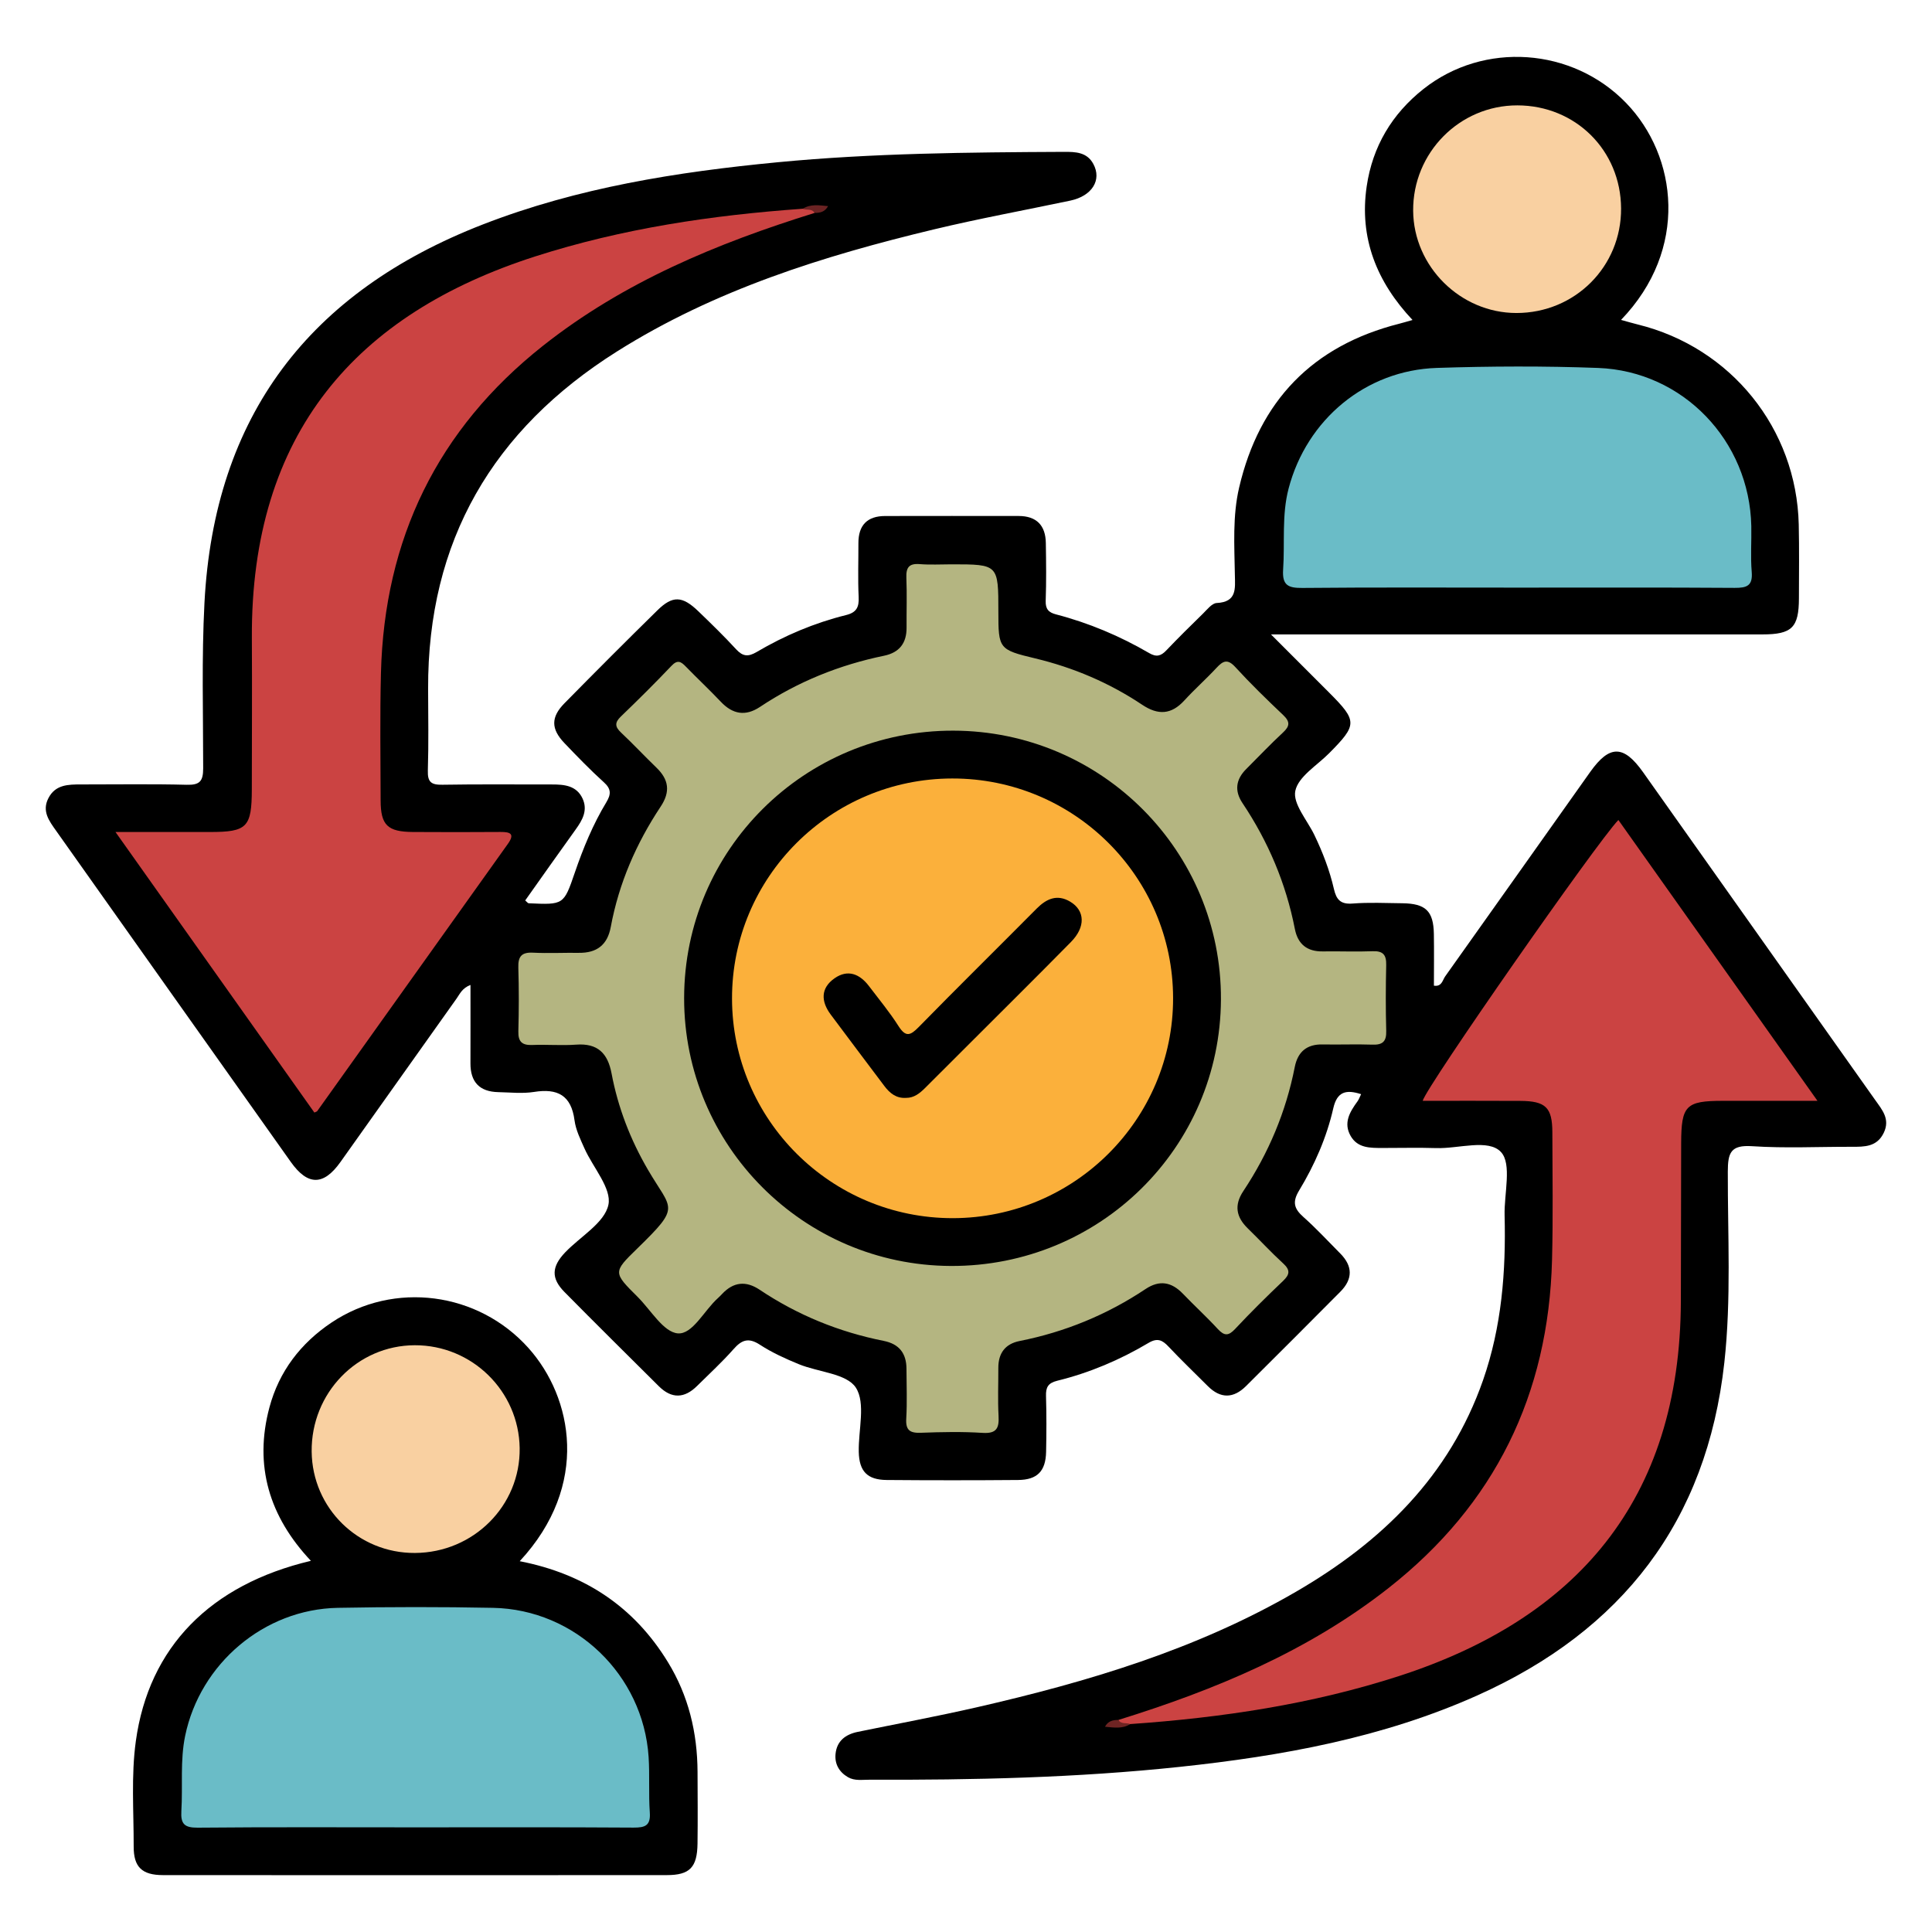 <?xml version="1.0" encoding="utf-8"?>
<!-- Generator: Adobe Illustrator 16.0.0, SVG Export Plug-In . SVG Version: 6.00 Build 0)  -->
<!DOCTYPE svg PUBLIC "-//W3C//DTD SVG 1.1//EN" "http://www.w3.org/Graphics/SVG/1.1/DTD/svg11.dtd">
<svg version="1.1" id="Layer_1" xmlns="http://www.w3.org/2000/svg" xmlns:xlink="http://www.w3.org/1999/xlink" x="0px" y="0px"
	 width="85px" height="85px" viewBox="0 0 85 85" enable-background="new 0 0 85 85" xml:space="preserve">
<g>
	<path fill-rule="evenodd" clip-rule="evenodd" d="M59.883,48.139c-0.658-0.212-1.055-0.12-1.224,0.622
		c-0.292,1.284-0.823,2.492-1.503,3.616c-0.31,0.512-0.221,0.803,0.191,1.168c0.567,0.503,1.082,1.064,1.618,1.603
		c0.557,0.559,0.555,1.128,0.005,1.682c-1.379,1.39-2.763,2.773-4.15,4.152c-0.552,0.548-1.12,0.563-1.681,0.001
		c-0.578-0.579-1.171-1.144-1.73-1.739c-0.273-0.291-0.491-0.392-0.881-0.16c-1.257,0.747-2.598,1.316-4.02,1.665
		c-0.399,0.099-0.5,0.292-0.488,0.671c0.024,0.817,0.021,1.636,0.004,2.454c-0.018,0.85-0.385,1.232-1.231,1.24
		c-1.928,0.016-3.856,0.016-5.784,0c-0.853-0.008-1.209-0.382-1.227-1.239c-0.021-0.962,0.313-2.143-0.129-2.825
		c-0.403-0.621-1.648-0.679-2.504-1.029c-0.591-0.242-1.183-0.511-1.715-0.857c-0.501-0.327-0.8-0.218-1.164,0.196
		c-0.5,0.568-1.063,1.083-1.603,1.618c-0.554,0.55-1.118,0.57-1.68,0.012c-1.387-1.381-2.781-2.755-4.154-4.148
		c-0.592-0.601-0.57-1.111,0.033-1.743c0.664-0.696,1.732-1.296,1.901-2.091c0.153-0.72-0.679-1.642-1.054-2.484
		c-0.177-0.398-0.38-0.81-0.436-1.232c-0.144-1.103-0.745-1.416-1.78-1.251c-0.513,0.081-1.049,0.02-1.575,0.009
		c-0.821-0.018-1.227-0.442-1.224-1.267c0.004-1.126,0.001-2.252,0.001-3.449c-0.367,0.142-0.465,0.391-0.604,0.588
		c-1.709,2.399-3.41,4.807-5.119,7.206c-0.743,1.044-1.437,1.043-2.182-0.007C9.348,46.265,5.91,41.407,2.469,36.551
		c-0.308-0.434-0.635-0.863-0.339-1.436c0.31-0.6,0.873-0.603,1.44-0.603c1.548,0.002,3.097-0.025,4.644,0.015
		c0.576,0.015,0.725-0.156,0.725-0.726c0-2.424-0.07-4.848,0.056-7.272c0.429-8.242,4.627-13.692,12.245-16.653
		c4.175-1.623,8.542-2.312,12.964-2.737c4.19-0.402,8.398-0.438,12.604-0.458c0.51-0.002,1.011,0.009,1.293,0.53
		c0.385,0.709-0.057,1.414-1.013,1.615c-1.996,0.421-4.005,0.788-5.988,1.263c-4.887,1.171-9.657,2.665-13.956,5.374
		c-5.462,3.443-8.334,8.335-8.309,14.849c0.004,1.198,0.025,2.396-0.012,3.593c-0.016,0.513,0.159,0.628,0.642,0.62
		c1.606-0.028,3.213-0.008,4.82-0.012c0.545-0.001,1.077,0.048,1.343,0.615c0.242,0.518-0.001,0.95-0.305,1.37
		c-0.747,1.035-1.479,2.08-2.216,3.117c0.076,0.064,0.113,0.123,0.153,0.125c1.537,0.07,1.542,0.071,2.025-1.338
		c0.369-1.077,0.799-2.128,1.389-3.103c0.213-0.354,0.222-0.586-0.107-0.883c-0.606-0.548-1.175-1.138-1.74-1.729
		c-0.588-0.617-0.595-1.135,0.004-1.744c1.352-1.375,2.714-2.739,4.09-4.09c0.671-0.66,1.096-0.64,1.799,0.036
		c0.568,0.547,1.135,1.098,1.668,1.678c0.291,0.316,0.527,0.337,0.896,0.121c1.235-0.728,2.55-1.284,3.942-1.629
		c0.463-0.115,0.572-0.352,0.551-0.797c-0.038-0.787-0.008-1.577-0.011-2.366c-0.002-0.79,0.39-1.193,1.177-1.194
		c1.958-0.004,3.914-0.003,5.871-0.001c0.789,0,1.187,0.414,1.198,1.189c0.014,0.847,0.024,1.695-0.006,2.541
		c-0.013,0.365,0.127,0.514,0.454,0.599c1.445,0.376,2.812,0.953,4.101,1.704c0.323,0.188,0.518,0.125,0.753-0.121
		c0.524-0.549,1.064-1.083,1.608-1.613c0.186-0.181,0.396-0.459,0.606-0.47c0.896-0.045,0.812-0.629,0.801-1.24
		c-0.021-1.284-0.106-2.585,0.188-3.842c0.89-3.81,3.227-6.239,7.043-7.206c0.169-0.043,0.337-0.094,0.585-0.164
		c-1.574-1.672-2.353-3.604-2.016-5.884c0.258-1.75,1.108-3.178,2.495-4.277c2.657-2.106,6.558-1.828,8.918,0.613
		c2.266,2.343,2.764,6.443-0.223,9.544c0.269,0.074,0.498,0.143,0.73,0.2c4.104,1.007,6.991,4.583,7.088,8.8
		c0.024,1.08,0.01,2.162,0.008,3.242c-0.002,1.291-0.303,1.595-1.604,1.595c-6.807,0.002-13.613,0.001-20.419,0.001
		c-0.32,0-0.64,0-1.203,0c0.941,0.942,1.746,1.747,2.551,2.553c1.256,1.257,1.253,1.418,0.003,2.677
		c-0.533,0.537-1.354,1.025-1.485,1.653c-0.118,0.564,0.526,1.29,0.839,1.941c0.367,0.763,0.671,1.553,0.86,2.377
		c0.107,0.464,0.291,0.68,0.817,0.639c0.726-0.057,1.459-0.021,2.189-0.013c1.031,0.012,1.373,0.341,1.391,1.35
		c0.013,0.755,0.002,1.511,0.002,2.276c0.35,0.055,0.379-0.246,0.496-0.41c2.131-2.995,4.253-5.996,6.381-8.994
		c0.85-1.197,1.471-1.193,2.326,0.014c3.407,4.809,6.812,9.619,10.217,14.428c0.303,0.428,0.657,0.831,0.375,1.428
		c-0.299,0.631-0.849,0.624-1.413,0.623c-1.46-0.004-2.926,0.07-4.38-0.026c-0.947-0.063-1.07,0.286-1.072,1.12
		c-0.006,2.801,0.156,5.605-0.153,8.403c-0.773,6.987-4.501,11.78-10.842,14.629c-4.173,1.874-8.614,2.676-13.122,3.155
		c-4.535,0.481-9.091,0.581-13.649,0.565c-0.317-0.002-0.65,0.059-0.944-0.112c-0.387-0.226-0.589-0.578-0.546-1.021
		c0.056-0.573,0.438-0.86,0.975-0.972c1.741-0.357,3.49-0.682,5.223-1.078c4.898-1.121,9.691-2.548,14.073-5.095
		c3.766-2.188,6.743-5.083,8.217-9.3c0.82-2.35,1.011-4.784,0.948-7.251c-0.024-0.959,0.328-2.261-0.159-2.786
		c-0.553-0.594-1.865-0.142-2.847-0.174c-0.787-0.025-1.577-0.004-2.365-0.005c-0.531-0.002-1.087,0.015-1.399-0.523
		c-0.334-0.576-0.042-1.062,0.297-1.527C59.787,48.368,59.823,48.26,59.883,48.139z"/>
	<path fill-rule="evenodd" clip-rule="evenodd" d="M22.866,68.686c2.876,0.563,5.035,2.018,6.516,4.435
		c0.908,1.479,1.3,3.107,1.307,4.835c0.004,1.051,0.013,2.103-0.001,3.154c-0.014,1.046-0.339,1.387-1.351,1.387
		c-7.389,0.005-14.778,0.006-22.167,0c-0.925-0.001-1.291-0.355-1.289-1.257c0.004-1.547-0.115-3.115,0.095-4.637
		c0.571-4.138,3.279-6.887,7.702-7.933c-1.834-1.946-2.509-4.19-1.825-6.749c0.424-1.584,1.374-2.824,2.73-3.733
		c2.755-1.845,6.459-1.35,8.67,1.123C25.187,61.473,25.974,65.336,22.866,68.686z"/>
	<path fill-rule="evenodd" clip-rule="evenodd" fill="#B4B581" d="M41.865,24.828c2.059,0,2.059,0,2.059,2.089
		c0,1.625,0.022,1.667,1.613,2.048c1.691,0.405,3.269,1.076,4.712,2.04c0.697,0.466,1.28,0.443,1.856-0.187
		c0.453-0.495,0.959-0.942,1.416-1.435c0.285-0.308,0.485-0.409,0.827-0.035c0.67,0.732,1.384,1.426,2.104,2.109
		c0.31,0.293,0.301,0.487-0.007,0.772c-0.557,0.515-1.078,1.07-1.616,1.605c-0.46,0.458-0.525,0.961-0.164,1.5
		c1.133,1.694,1.912,3.533,2.303,5.535c0.131,0.671,0.537,1,1.231,0.989c0.73-0.012,1.462,0.021,2.19-0.008
		c0.468-0.019,0.609,0.167,0.598,0.613c-0.022,0.964-0.025,1.929,0.001,2.892c0.013,0.459-0.151,0.622-0.606,0.605
		c-0.729-0.026-1.461,0.006-2.19-0.009c-0.7-0.015-1.096,0.326-1.228,0.993c-0.387,1.973-1.153,3.788-2.263,5.459
		c-0.411,0.618-0.317,1.142,0.196,1.641c0.523,0.509,1.019,1.048,1.557,1.541c0.319,0.292,0.293,0.487-0.006,0.772
		c-0.72,0.685-1.427,1.384-2.105,2.108c-0.288,0.309-0.472,0.322-0.76,0.011c-0.494-0.537-1.035-1.031-1.541-1.558
		c-0.498-0.518-1.028-0.615-1.641-0.207c-1.695,1.131-3.544,1.891-5.543,2.288c-0.638,0.127-0.938,0.54-0.936,1.185
		c0.003,0.701-0.028,1.404,0.01,2.104c0.029,0.532-0.075,0.792-0.697,0.753c-0.901-0.058-1.811-0.039-2.715-0.005
		c-0.482,0.018-0.68-0.104-0.649-0.623c0.043-0.729,0.012-1.461,0.01-2.191c-0.002-0.677-0.318-1.092-1-1.228
		c-1.968-0.392-3.793-1.135-5.463-2.253c-0.6-0.4-1.149-0.343-1.646,0.185c-0.06,0.064-0.122,0.127-0.187,0.186
		c-0.604,0.541-1.118,1.608-1.767,1.551c-0.631-0.057-1.184-1.026-1.763-1.603c-1.081-1.074-1.089-1.088-0.027-2.122
		c1.954-1.904,1.528-1.673,0.477-3.476c-0.769-1.318-1.316-2.732-1.599-4.234c-0.167-0.888-0.61-1.337-1.555-1.268
		c-0.639,0.047-1.285-0.011-1.927,0.015c-0.446,0.018-0.632-0.134-0.619-0.6c0.025-0.935,0.028-1.87-0.001-2.805
		c-0.015-0.487,0.142-0.682,0.645-0.656c0.67,0.033,1.344-0.001,2.016,0.007c0.788,0.01,1.259-0.344,1.406-1.137
		c0.355-1.92,1.121-3.679,2.196-5.298c0.434-0.654,0.359-1.186-0.185-1.711c-0.526-0.507-1.024-1.042-1.556-1.542
		c-0.273-0.257-0.289-0.441-0.01-0.71c0.758-0.729,1.505-1.47,2.229-2.232c0.264-0.278,0.415-0.184,0.625,0.033
		c0.509,0.523,1.043,1.023,1.545,1.553c0.521,0.55,1.083,0.648,1.718,0.226c1.672-1.114,3.5-1.849,5.465-2.254
		c0.673-0.14,0.992-0.556,0.987-1.239c-0.005-0.73,0.021-1.461-0.009-2.191c-0.018-0.449,0.116-0.638,0.588-0.6
		C40.927,24.856,41.397,24.828,41.865,24.828z"/>
	<path fill-rule="evenodd" clip-rule="evenodd" fill="#CB4342" d="M35.838,9.368c-4.286,1.334-8.397,3.033-11.955,5.849
		c-4.639,3.672-6.974,8.501-7.123,14.394c-0.047,1.868-0.018,3.737-0.014,5.606c0.002,1.086,0.304,1.38,1.42,1.387
		c1.285,0.008,2.57,0.008,3.854-0.001c0.43-0.003,0.643,0.078,0.323,0.526c-2.796,3.918-5.591,7.838-8.387,11.756
		c-0.015,0.021-0.051,0.027-0.125,0.063c-2.874-4.053-5.751-8.113-8.75-12.343c1.504,0,2.83,0,4.156,0
		c1.634,0,1.838-0.206,1.842-1.877c0.003-2.219,0.014-4.438,0.002-6.657c-0.049-9.02,4.608-14.269,12.471-16.791
		c3.828-1.228,7.769-1.814,11.765-2.096C35.513,9.184,35.794,8.94,35.838,9.368z"/>
	<path fill-rule="evenodd" clip-rule="evenodd" fill="#CB4342" d="M49.205,75.67c4.258-1.323,8.337-3.017,11.881-5.8
		c4.679-3.675,7.045-8.516,7.197-14.443c0.048-1.868,0.019-3.737,0.014-5.606c-0.002-1.098-0.291-1.38-1.413-1.386
		c-1.426-0.008-2.852-0.003-4.292-0.003c0.162-0.628,7.672-11.386,8.61-12.356c2.884,4.068,5.762,8.128,8.759,12.356
		c-1.506,0-2.832,0-4.157,0c-1.638,0.001-1.836,0.202-1.84,1.876c-0.006,2.308-0.007,4.613-0.013,6.92
		c-0.021,8.836-4.667,14.001-12.377,16.504c-3.853,1.25-7.823,1.84-11.849,2.12C49.529,75.855,49.251,76.097,49.205,75.67z"/>
	<path fill-rule="evenodd" clip-rule="evenodd" fill="#6ABCC7" d="M66.766,25.853c-3.154,0-6.309-0.016-9.464,0.014
		c-0.623,0.006-0.896-0.111-0.85-0.806c0.081-1.19-0.068-2.392,0.242-3.571c0.797-3.032,3.388-5.201,6.519-5.303
		c2.363-0.077,4.734-0.087,7.097,0.001c3.739,0.141,6.661,3.207,6.74,6.956c0.014,0.671-0.038,1.347,0.018,2.014
		c0.051,0.613-0.21,0.709-0.75,0.706C73.134,25.842,69.95,25.853,66.766,25.853z"/>
	<path fill-rule="evenodd" clip-rule="evenodd" fill="#F9D0A1" d="M66.757,4.636c2.561,0.003,4.55,1.979,4.564,4.533
		c0.014,2.561-2.029,4.603-4.605,4.602c-2.46,0-4.524-2.043-4.543-4.497C62.152,6.72,64.217,4.632,66.757,4.636z"/>
	<path fill-rule="evenodd" clip-rule="evenodd" fill="#6B2323" d="M35.838,9.368c-0.122-0.208-0.352-0.107-0.52-0.183
		c0.346-0.22,0.718-0.154,1.114-0.116C36.291,9.326,36.076,9.37,35.838,9.368z"/>
	<path fill-rule="evenodd" clip-rule="evenodd" fill="#6E2423" d="M49.205,75.67c0.123,0.206,0.353,0.106,0.521,0.182
		c-0.346,0.22-0.718,0.154-1.112,0.117C48.753,75.712,48.968,75.669,49.205,75.67z"/>
	<path fill-rule="evenodd" clip-rule="evenodd" fill="#6ABCC7" d="M18.241,80.396c-3.181,0-6.363-0.016-9.544,0.014
		c-0.581,0.005-0.753-0.164-0.718-0.731c0.068-1.104-0.061-2.213,0.168-3.314c0.658-3.17,3.466-5.565,6.712-5.627
		c2.276-0.042,4.554-0.045,6.83,0c3.623,0.07,6.61,2.948,6.847,6.559c0.053,0.814-0.004,1.636,0.053,2.449
		c0.04,0.581-0.215,0.663-0.714,0.661C24.663,80.386,21.452,80.396,18.241,80.396z"/>
	<path fill-rule="evenodd" clip-rule="evenodd" fill="#F9D0A1" d="M18.257,68.324c-2.497,0.014-4.518-1.969-4.545-4.459
		c-0.028-2.576,2.005-4.674,4.537-4.68c2.517-0.007,4.579,2.017,4.614,4.526C22.899,66.242,20.833,68.31,18.257,68.324z"/>
	<path fill-rule="evenodd" clip-rule="evenodd" d="M41.94,32.146c6.53,0.012,11.807,5.311,11.776,11.829
		c-0.029,6.517-5.337,11.75-11.886,11.722c-6.487-0.028-11.738-5.303-11.731-11.787C30.106,37.39,35.396,32.135,41.94,32.146z"/>
	<path fill-rule="evenodd" clip-rule="evenodd" fill="#FBB03B" d="M41.895,34.25c5.353-0.007,9.707,4.321,9.716,9.658
		c0.009,5.334-4.339,9.679-9.691,9.686c-5.351,0.006-9.707-4.325-9.714-9.66C32.197,38.598,36.542,34.256,41.895,34.25z"/>
	<path fill-rule="evenodd" clip-rule="evenodd" d="M39.86,48.302c-0.427,0.027-0.713-0.205-0.951-0.521
		c-0.788-1.048-1.578-2.093-2.361-3.145c-0.432-0.579-0.45-1.163,0.17-1.596c0.582-0.407,1.107-0.192,1.513,0.344
		c0.44,0.58,0.908,1.143,1.297,1.756c0.322,0.507,0.524,0.421,0.896,0.042c1.712-1.75,3.458-3.466,5.182-5.205
		c0.438-0.441,0.906-0.647,1.477-0.308c0.657,0.391,0.684,1.116,0.036,1.773c-1.574,1.599-3.17,3.177-4.756,4.764
		c-0.556,0.557-1.111,1.114-1.67,1.668C40.46,48.104,40.211,48.306,39.86,48.302z"/>
</g>
</svg>
